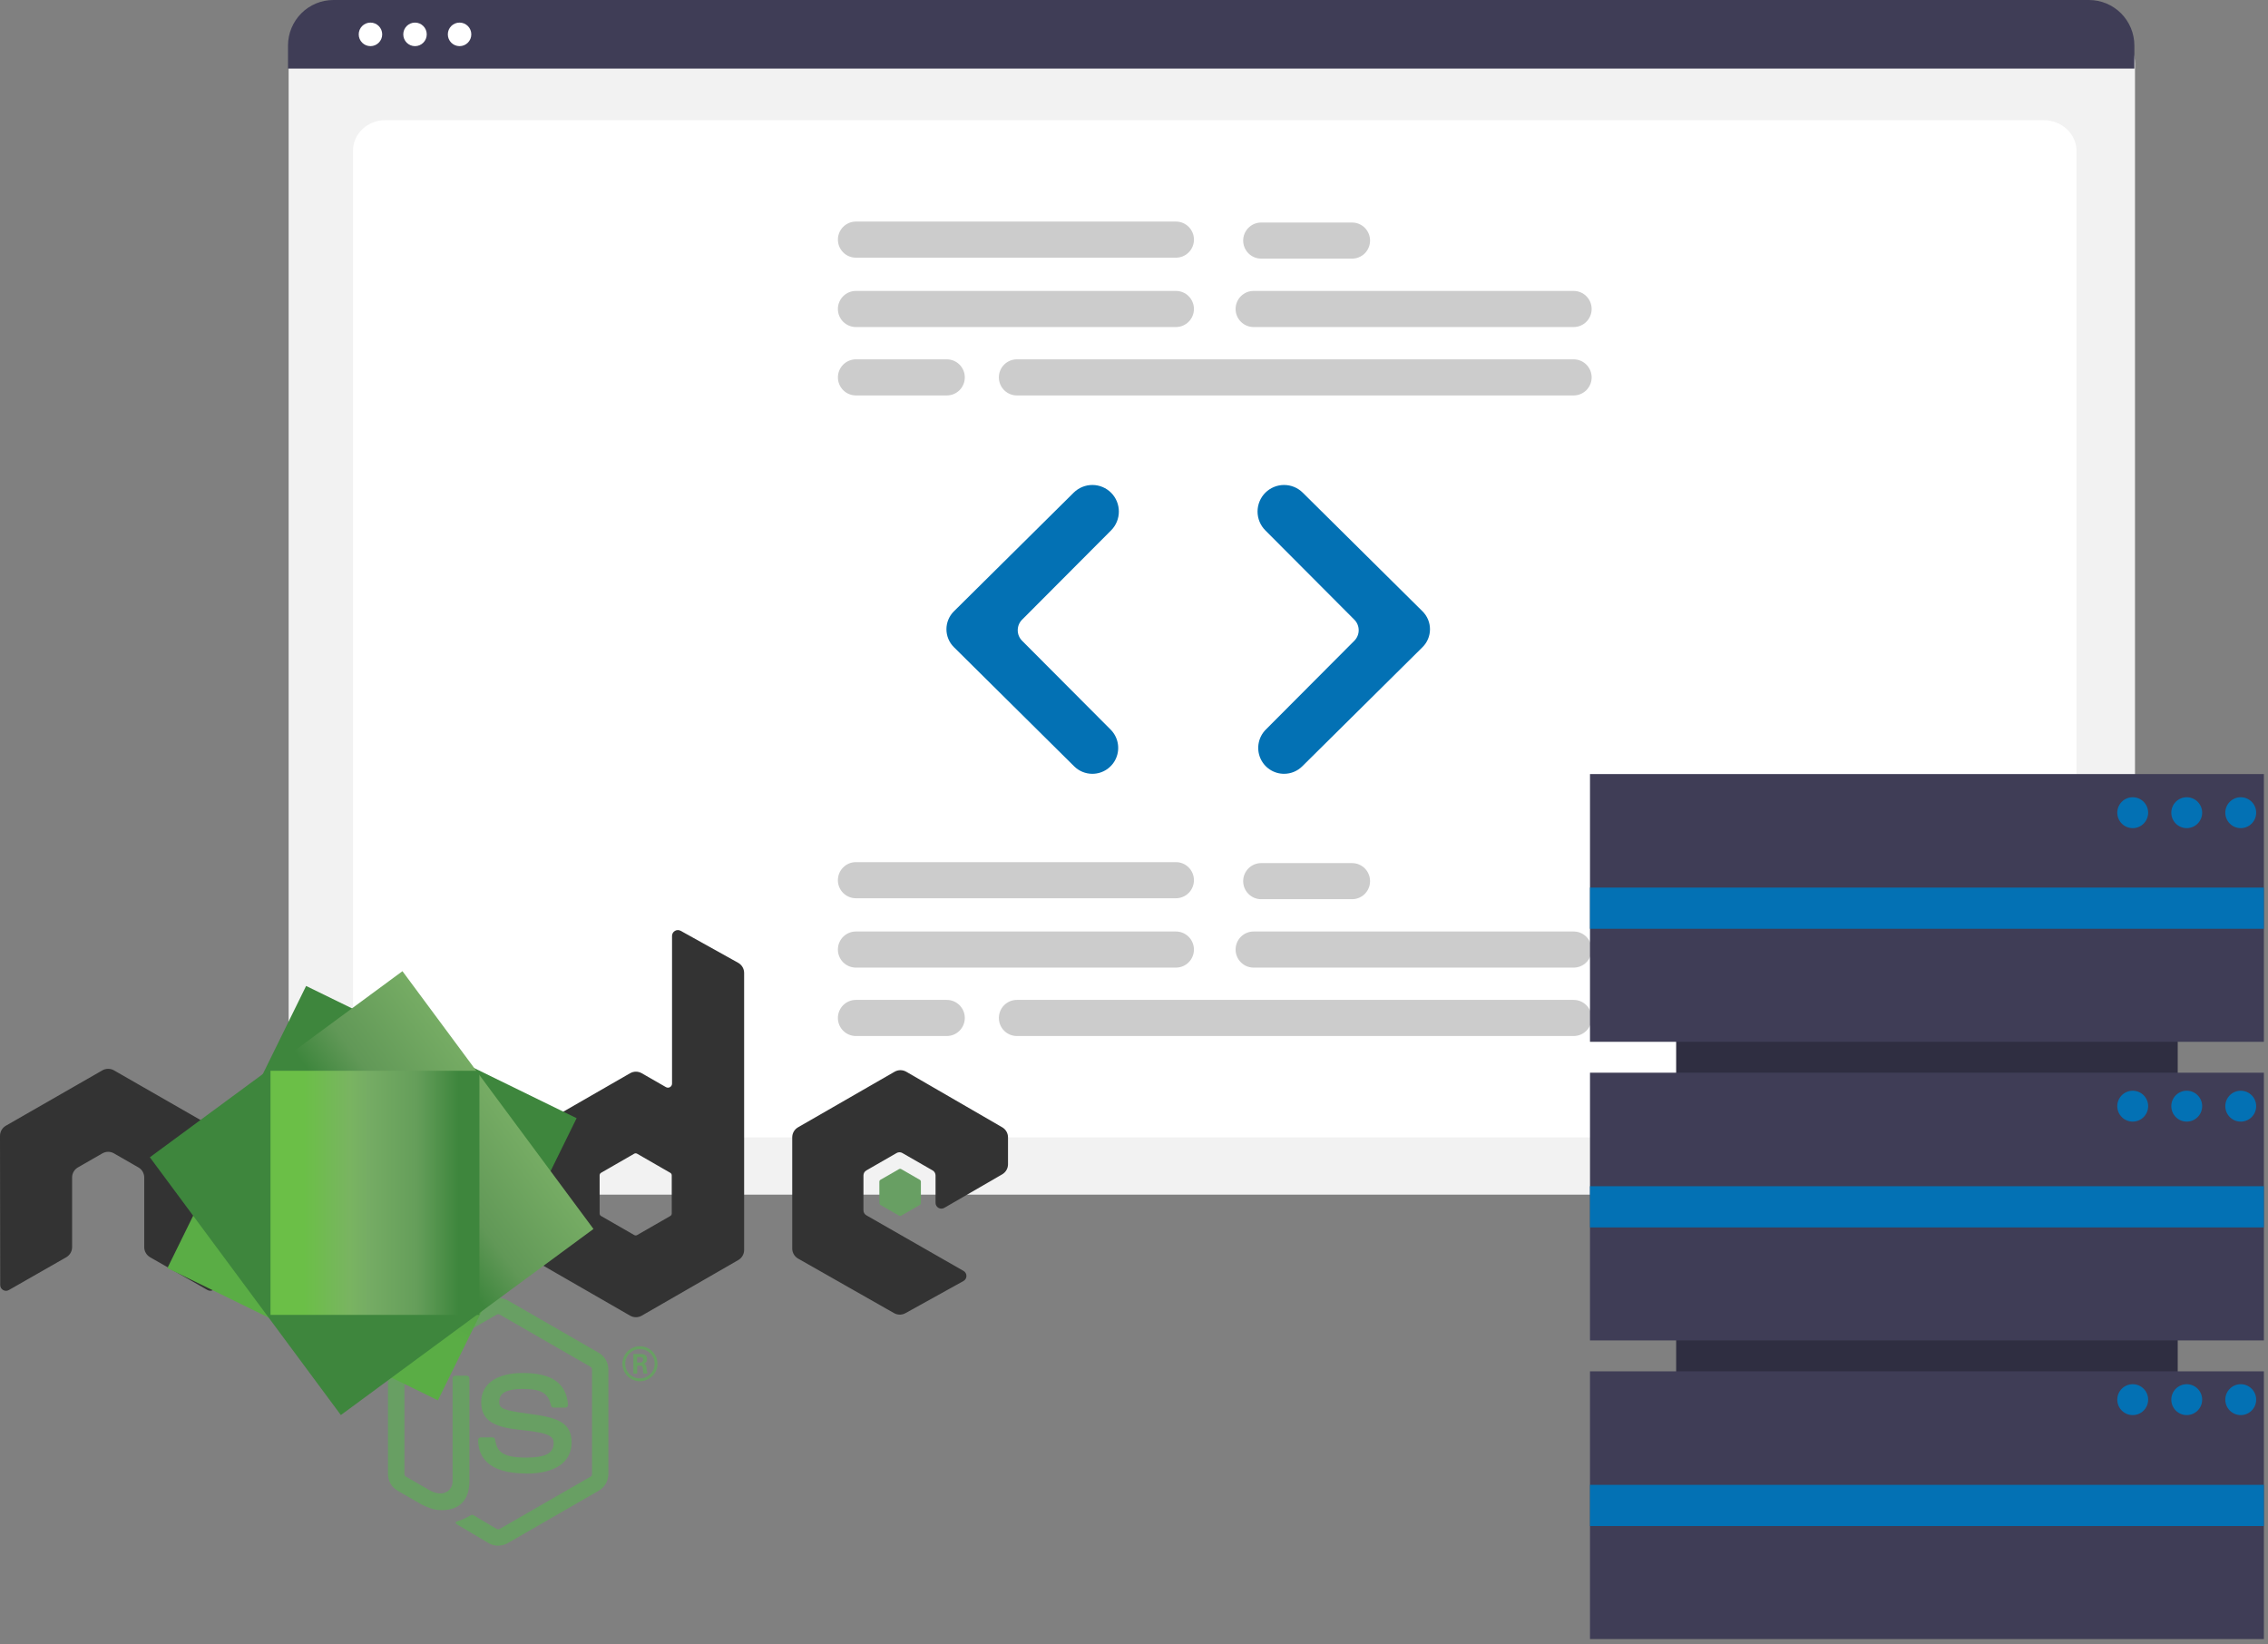 <svg width="378" height="274" viewBox="0 0 378 274" fill="none" xmlns="http://www.w3.org/2000/svg">
<rect x="0" y="0" width="378" height="274" fill="#808080" stroke="none"/>
<path d="M348.298 199.094H55.641C53.643 199.092 51.728 198.294 50.315 196.877C48.903 195.46 48.108 193.538 48.106 191.534V10.489C48.108 9.021 48.69 7.613 49.724 6.575C50.759 5.536 52.163 4.952 53.626 4.951H350.218C351.707 4.952 353.134 5.547 354.187 6.603C355.24 7.659 355.832 9.091 355.833 10.585V191.534C355.831 193.538 355.037 195.46 353.624 196.877C352.211 198.294 350.296 199.092 348.298 199.094V199.094Z" fill="#F2F2F2"/>
<path d="M338.836 189.549H66.087C62.089 189.549 58.836 186.493 58.836 182.737V25.081C58.836 22.295 61.246 20.029 64.209 20.029H340.625C343.637 20.029 346.087 22.333 346.087 25.164V182.737C346.087 186.493 342.834 189.549 338.836 189.549Z" fill="white"/>
<path d="M355.729 11.431H48V7.583C48.003 5.572 48.801 3.644 50.218 2.222C51.636 0.801 53.558 0.002 55.563 0H348.166C350.17 0.002 352.092 0.801 353.51 2.222C354.928 3.644 355.726 5.572 355.729 7.583V11.431Z" fill="#3F3D56"/>
<path d="M61.744 7.69C62.824 7.69 63.7 6.811 63.7 5.727C63.7 4.643 62.824 3.765 61.744 3.765C60.664 3.765 59.788 4.643 59.788 5.727C59.788 6.811 60.664 7.69 61.744 7.69Z" fill="white"/>
<path d="M69.169 7.69C70.249 7.69 71.125 6.811 71.125 5.727C71.125 4.643 70.249 3.765 69.169 3.765C68.089 3.765 67.213 4.643 67.213 5.727C67.213 6.811 68.089 7.69 69.169 7.69Z" fill="white"/>
<path d="M76.594 7.69C77.674 7.69 78.55 6.811 78.55 5.727C78.55 4.643 77.674 3.765 76.594 3.765C75.514 3.765 74.638 4.643 74.638 5.727C74.638 6.811 75.514 7.69 76.594 7.69Z" fill="white"/>
<path d="M195.991 54.501H142.647C141.852 54.501 141.089 54.184 140.527 53.62C139.964 53.055 139.648 52.29 139.648 51.492C139.648 50.694 139.964 49.929 140.527 49.365C141.089 48.801 141.852 48.484 142.647 48.484H195.991C196.786 48.484 197.549 48.801 198.111 49.365C198.674 49.929 198.989 50.694 198.989 51.492C198.989 52.29 198.674 53.055 198.111 53.62C197.549 54.184 196.786 54.501 195.991 54.501V54.501Z" fill="#CCCCCC"/>
<path d="M262.276 54.501H208.932C208.137 54.501 207.374 54.184 206.812 53.62C206.25 53.055 205.934 52.29 205.934 51.492C205.934 50.694 206.25 49.929 206.812 49.365C207.374 48.801 208.137 48.484 208.932 48.484H262.276C263.071 48.484 263.834 48.801 264.396 49.365C264.959 49.929 265.275 50.694 265.275 51.492C265.275 52.29 264.959 53.055 264.396 53.62C263.834 54.184 263.071 54.501 262.276 54.501V54.501Z" fill="#CCCCCC"/>
<path d="M262.276 65.901H169.477C168.681 65.901 167.919 65.584 167.356 65.02C166.794 64.455 166.478 63.69 166.478 62.892C166.478 62.094 166.794 61.329 167.356 60.765C167.919 60.201 168.681 59.884 169.477 59.884H262.276C263.071 59.884 263.834 60.201 264.396 60.765C264.959 61.329 265.275 62.094 265.275 62.892C265.275 63.69 264.959 64.455 264.396 65.02C263.834 65.584 263.071 65.901 262.276 65.901Z" fill="#CCCCCC"/>
<path d="M195.991 42.942H142.647C141.852 42.941 141.091 42.624 140.529 42.06C139.968 41.495 139.652 40.731 139.652 39.934C139.652 39.136 139.968 38.372 140.529 37.808C141.091 37.244 141.852 36.926 142.647 36.925H195.991C196.385 36.925 196.775 37.002 197.14 37.153C197.504 37.304 197.835 37.526 198.114 37.805C198.392 38.084 198.614 38.416 198.765 38.782C198.915 39.147 198.993 39.538 198.993 39.934C198.993 40.329 198.915 40.721 198.765 41.086C198.614 41.451 198.392 41.783 198.114 42.062C197.835 42.342 197.504 42.563 197.14 42.714C196.775 42.865 196.385 42.943 195.991 42.942V42.942Z" fill="#CCCCCC"/>
<path d="M225.346 43.1H210.195C209.399 43.1 208.637 42.783 208.074 42.219C207.512 41.655 207.196 40.89 207.196 40.092C207.196 39.294 207.512 38.529 208.074 37.965C208.637 37.401 209.399 37.084 210.195 37.084H225.346C226.141 37.084 226.904 37.401 227.466 37.965C228.028 38.529 228.344 39.294 228.344 40.092C228.344 40.89 228.028 41.655 227.466 42.219C226.904 42.783 226.141 43.1 225.346 43.1Z" fill="#CCCCCC"/>
<path d="M157.798 65.901H142.647C141.852 65.9 141.091 65.582 140.529 65.018C139.968 64.454 139.652 63.69 139.652 62.892C139.652 62.095 139.968 61.331 140.529 60.767C141.091 60.202 141.852 59.885 142.647 59.884H157.798C158.192 59.883 158.582 59.961 158.947 60.112C159.311 60.263 159.642 60.484 159.921 60.764C160.2 61.043 160.421 61.375 160.572 61.74C160.723 62.105 160.8 62.497 160.8 62.892C160.8 63.288 160.723 63.679 160.572 64.044C160.421 64.41 160.2 64.742 159.921 65.021C159.642 65.3 159.311 65.522 158.947 65.673C158.582 65.824 158.192 65.901 157.798 65.901Z" fill="#CCCCCC"/>
<path d="M195.991 161.253H142.647C141.852 161.253 141.089 160.936 140.527 160.372C139.964 159.808 139.648 159.042 139.648 158.244C139.648 157.447 139.964 156.681 140.527 156.117C141.089 155.553 141.852 155.236 142.647 155.236H195.991C196.385 155.236 196.775 155.314 197.138 155.465C197.502 155.616 197.833 155.838 198.111 156.117C198.39 156.397 198.611 156.728 198.761 157.093C198.912 157.458 198.989 157.849 198.989 158.244C198.989 158.64 198.912 159.031 198.761 159.396C198.611 159.761 198.39 160.092 198.111 160.372C197.833 160.651 197.502 160.873 197.138 161.024C196.775 161.175 196.385 161.253 195.991 161.253V161.253Z" fill="#CCCCCC"/>
<path d="M262.276 161.253H208.932C208.137 161.253 207.374 160.936 206.812 160.372C206.25 159.808 205.934 159.042 205.934 158.244C205.934 157.447 206.25 156.681 206.812 156.117C207.374 155.553 208.137 155.236 208.932 155.236H262.276C262.67 155.236 263.06 155.314 263.424 155.465C263.787 155.616 264.118 155.838 264.396 156.117C264.675 156.397 264.896 156.728 265.046 157.093C265.197 157.458 265.275 157.849 265.275 158.244C265.275 158.64 265.197 159.031 265.046 159.396C264.896 159.761 264.675 160.092 264.396 160.372C264.118 160.651 263.787 160.873 263.424 161.024C263.06 161.175 262.67 161.253 262.276 161.253V161.253Z" fill="#CCCCCC"/>
<path d="M262.276 172.653H169.477C168.681 172.653 167.919 172.336 167.356 171.772C166.794 171.208 166.478 170.442 166.478 169.645C166.478 168.847 166.794 168.082 167.356 167.517C167.919 166.953 168.681 166.636 169.477 166.636H262.276C262.67 166.636 263.06 166.713 263.425 166.864C263.789 167.015 264.12 167.237 264.399 167.516C264.678 167.795 264.899 168.127 265.05 168.492C265.201 168.858 265.278 169.249 265.278 169.645C265.278 170.04 265.201 170.431 265.05 170.797C264.899 171.162 264.678 171.494 264.399 171.773C264.12 172.053 263.789 172.274 263.425 172.425C263.06 172.576 262.67 172.653 262.276 172.653Z" fill="#CCCCCC"/>
<path d="M195.991 149.694H142.647C141.852 149.694 141.089 149.377 140.527 148.813C139.964 148.249 139.648 147.484 139.648 146.686C139.648 145.888 139.964 145.123 140.527 144.559C141.089 143.994 141.852 143.677 142.647 143.677H195.991C196.786 143.677 197.549 143.994 198.111 144.559C198.674 145.123 198.989 145.888 198.989 146.686C198.989 147.484 198.674 148.249 198.111 148.813C197.549 149.377 196.786 149.694 195.991 149.694Z" fill="#CCCCCC"/>
<path d="M225.346 149.853H210.195C209.399 149.853 208.637 149.536 208.074 148.972C207.512 148.407 207.196 147.642 207.196 146.844C207.196 146.046 207.512 145.281 208.074 144.717C208.637 144.153 209.399 143.836 210.195 143.836H225.346C226.141 143.836 226.904 144.153 227.466 144.717C228.028 145.281 228.344 146.046 228.344 146.844C228.344 147.642 228.028 148.407 227.466 148.972C226.904 149.536 226.141 149.853 225.346 149.853V149.853Z" fill="#CCCCCC"/>
<path d="M157.798 172.653H142.647C141.852 172.653 141.089 172.336 140.527 171.772C139.964 171.208 139.648 170.442 139.648 169.645C139.648 168.847 139.964 168.082 140.527 167.517C141.089 166.953 141.852 166.636 142.647 166.636H157.798C158.192 166.636 158.582 166.713 158.947 166.864C159.311 167.015 159.642 167.237 159.921 167.516C160.2 167.795 160.421 168.127 160.572 168.492C160.723 168.858 160.8 169.249 160.8 169.645C160.8 170.04 160.723 170.431 160.572 170.797C160.421 171.162 160.2 171.494 159.921 171.773C159.642 172.053 159.311 172.274 158.947 172.425C158.582 172.576 158.192 172.653 157.798 172.653Z" fill="#CCCCCC"/>
<path d="M182.059 128.956C180.927 128.958 179.84 128.512 179.034 127.714L158.982 107.848C158.588 107.458 158.276 106.994 158.063 106.482C157.849 105.969 157.739 105.42 157.739 104.865C157.739 104.31 157.849 103.76 158.063 103.248C158.276 102.736 158.588 102.271 158.982 101.881L178.953 82.096C179.785 81.276 180.906 80.818 182.073 80.821C183.239 80.825 184.357 81.29 185.184 82.116C186.012 82.948 186.476 84.075 186.476 85.251C186.476 86.427 186.012 87.554 185.184 88.386L170.344 103.275C169.881 103.74 169.622 104.37 169.622 105.027C169.622 105.684 169.881 106.313 170.344 106.778L185.103 121.586C185.706 122.19 186.117 122.959 186.283 123.797C186.45 124.635 186.365 125.503 186.038 126.293C185.712 127.082 185.16 127.756 184.452 128.23C183.743 128.704 182.911 128.957 182.059 128.956V128.956Z" fill="#0371B4"/>
<path d="M214.011 128.955C213.159 128.957 212.327 128.704 211.618 128.23C210.91 127.756 210.357 127.082 210.031 126.292C209.705 125.503 209.62 124.635 209.787 123.797C209.953 122.959 210.364 122.19 210.966 121.586L225.726 106.778C226.189 106.313 226.448 105.683 226.448 105.027C226.448 104.37 226.189 103.74 225.726 103.275L210.886 88.386C210.476 87.974 210.15 87.486 209.928 86.948C209.706 86.41 209.591 85.833 209.591 85.251C209.591 84.668 209.706 84.092 209.928 83.554C210.15 83.016 210.476 82.527 210.886 82.115V82.115C211.713 81.29 212.831 80.825 213.997 80.821C215.164 80.817 216.285 81.275 217.117 82.096L237.088 101.881C237.481 102.271 237.794 102.736 238.007 103.248C238.221 103.76 238.331 104.309 238.331 104.865C238.331 105.42 238.221 105.969 238.007 106.481C237.794 106.993 237.481 107.458 237.088 107.848L217.036 127.714C216.23 128.511 215.143 128.958 214.011 128.955Z" fill="#0371B4"/>
<path d="M362.954 244.837V132.432H279.361V244.837H362.954Z" fill="#2F2E41"/>
<path d="M377.315 129H265V173.619H377.315V129Z" fill="#3F3D56"/>
<path d="M377.315 178.767H265V223.386H377.315V178.767Z" fill="#3F3D56"/>
<path d="M377.315 228.534H265V273.153H377.315V228.534Z" fill="#3F3D56"/>
<path d="M377.315 147.918H265V154.783H377.315V147.918Z" fill="#0371B4"/>
<path d="M377.315 197.686H265V204.55H377.315V197.686Z" fill="#0371B4"/>
<path d="M377.315 247.452H265V254.317H377.315V247.452Z" fill="#0371B4"/>
<path d="M355.452 138.01C356.873 138.01 358.025 136.857 358.025 135.435C358.025 134.014 356.873 132.861 355.452 132.861C354.032 132.861 352.88 134.014 352.88 135.435C352.88 136.857 354.032 138.01 355.452 138.01Z" fill="#0371B4"/>
<path d="M364.455 138.01C365.875 138.01 367.027 136.857 367.027 135.435C367.027 134.014 365.875 132.861 364.455 132.861C363.034 132.861 361.883 134.014 361.883 135.435C361.883 136.857 363.034 138.01 364.455 138.01Z" fill="#0371B4"/>
<path d="M373.457 138.01C374.878 138.01 376.029 136.857 376.029 135.435C376.029 134.014 374.878 132.861 373.457 132.861C372.037 132.861 370.885 134.014 370.885 135.435C370.885 136.857 372.037 138.01 373.457 138.01Z" fill="#0371B4"/>
<path d="M355.452 186.919C356.873 186.919 358.025 185.766 358.025 184.344C358.025 182.923 356.873 181.77 355.452 181.77C354.032 181.77 352.88 182.923 352.88 184.344C352.88 185.766 354.032 186.919 355.452 186.919Z" fill="#0371B4"/>
<path d="M364.455 186.919C365.875 186.919 367.027 185.766 367.027 184.344C367.027 182.923 365.875 181.77 364.455 181.77C363.034 181.77 361.883 182.923 361.883 184.344C361.883 185.766 363.034 186.919 364.455 186.919Z" fill="#0371B4"/>
<path d="M373.457 186.919C374.878 186.919 376.029 185.766 376.029 184.344C376.029 182.923 374.878 181.77 373.457 181.77C372.037 181.77 370.885 182.923 370.885 184.344C370.885 185.766 372.037 186.919 373.457 186.919Z" fill="#0371B4"/>
<path d="M355.452 235.827C356.873 235.827 358.025 234.675 358.025 233.253C358.025 231.831 356.873 230.679 355.452 230.679C354.032 230.679 352.88 231.831 352.88 233.253C352.88 234.675 354.032 235.827 355.452 235.827Z" fill="#0371B4"/>
<path d="M364.455 235.827C365.875 235.827 367.027 234.675 367.027 233.253C367.027 231.831 365.875 230.679 364.455 230.679C363.034 230.679 361.883 231.831 361.883 233.253C361.883 234.675 363.034 235.827 364.455 235.827Z" fill="#0371B4"/>
<path d="M373.457 235.827C374.878 235.827 376.029 234.675 376.029 233.253C376.029 231.831 374.878 230.679 373.457 230.679C372.037 230.679 370.885 231.831 370.885 233.253C370.885 234.675 372.037 235.827 373.457 235.827Z" fill="#0371B4"/>
<path d="M83.037 257.591C82.482 257.591 81.931 257.446 81.445 257.167L76.38 254.177C75.624 253.755 75.993 253.606 76.243 253.52C77.251 253.168 77.456 253.088 78.532 252.479C78.646 252.414 78.794 252.437 78.91 252.505L82.801 254.807C82.941 254.883 83.141 254.883 83.271 254.807L98.443 246.076C98.584 245.996 98.675 245.833 98.675 245.667V228.21C98.675 228.036 98.584 227.881 98.44 227.794L83.274 219.069C83.133 218.986 82.947 218.986 82.807 219.069L67.644 227.794C67.497 227.877 67.404 228.04 67.404 228.206V245.663C67.404 245.829 67.495 245.988 67.639 246.068L71.794 248.461C74.05 249.586 75.428 248.26 75.428 246.928V229.698C75.428 229.452 75.622 229.263 75.869 229.263H77.79C78.03 229.263 78.227 229.452 78.227 229.698V246.935C78.227 249.934 76.587 251.657 73.734 251.657C72.857 251.657 72.166 251.657 70.237 250.71L66.257 248.423C65.273 247.855 64.665 246.795 64.665 245.663V228.206C64.665 227.07 65.273 226.01 66.257 225.45L81.444 216.714C82.405 216.172 83.681 216.172 84.634 216.714L99.802 225.454C100.782 226.018 101.393 227.074 101.393 228.21V245.667C101.393 246.799 100.782 247.855 99.802 248.423L84.634 257.159C84.148 257.439 83.597 257.583 83.035 257.583" fill="#689F63"/>
<path d="M87.723 245.562C81.085 245.562 79.693 242.524 79.693 239.976C79.693 239.733 79.889 239.54 80.132 239.54H82.092C82.308 239.54 82.49 239.697 82.525 239.911C82.821 241.902 83.702 242.906 87.716 242.906C90.914 242.906 92.273 242.186 92.273 240.495C92.273 239.522 91.886 238.798 86.919 238.314C82.764 237.905 80.197 236.992 80.197 233.679C80.197 230.627 82.779 228.809 87.105 228.809C91.962 228.809 94.37 230.491 94.674 234.103C94.685 234.228 94.639 234.349 94.556 234.44C94.472 234.527 94.355 234.58 94.233 234.58H92.262C92.057 234.58 91.879 234.436 91.837 234.239C91.362 232.145 90.215 231.475 87.097 231.475C83.607 231.475 83.201 232.687 83.201 233.596C83.201 234.697 83.679 235.019 88.388 235.64C93.052 236.258 95.266 237.129 95.266 240.396C95.266 243.691 92.509 245.58 87.701 245.58L87.723 245.562ZM106.181 227.067H106.69C107.107 227.067 107.187 226.776 107.187 226.605C107.187 226.159 106.88 226.159 106.709 226.159H106.185L106.181 227.067ZM105.562 225.636H106.69C107.077 225.636 107.837 225.636 107.837 226.499C107.837 227.102 107.449 227.226 107.218 227.302C107.67 227.332 107.7 227.628 107.761 228.044C107.791 228.306 107.84 228.756 107.932 228.908H107.237C107.218 228.756 107.111 227.923 107.111 227.878C107.066 227.692 107.001 227.601 106.769 227.601H106.196V228.912H105.562V225.636ZM104.206 227.264C104.206 228.62 105.304 229.718 106.652 229.718C108.011 229.718 109.109 228.597 109.109 227.264C109.109 225.905 107.996 224.826 106.648 224.826C105.319 224.826 104.202 225.89 104.202 227.261L104.206 227.264ZM109.58 227.272C109.58 228.877 108.262 230.188 106.656 230.188C105.06 230.188 103.731 228.893 103.731 227.272C103.731 225.621 105.091 224.356 106.656 224.356C108.232 224.356 109.576 225.625 109.576 227.272" fill="#689F63"/>
<path fill-rule="evenodd" clip-rule="evenodd" d="M36.054 189.288C36.054 188.591 35.686 187.951 35.083 187.605L18.997 178.377C18.726 178.218 18.421 178.134 18.113 178.123H17.947C17.638 178.134 17.334 178.218 17.058 178.377L0.973 187.605C0.374 187.953 0 188.593 0 189.29L0.035 214.145C0.035 214.49 0.214 214.812 0.518 214.982C0.814 215.164 1.186 215.164 1.482 214.982L11.045 209.522C11.649 209.163 12.017 208.53 12.017 207.84V196.229C12.017 195.536 12.386 194.896 12.988 194.551L17.059 192.213C17.361 192.039 17.693 191.953 18.031 191.953C18.364 191.953 18.703 192.038 18.997 192.213L23.066 194.55C23.669 194.895 24.039 195.535 24.039 196.228V207.839C24.039 208.528 24.412 209.164 25.013 209.52L34.569 214.976C34.869 215.154 35.243 215.154 35.541 214.976C35.836 214.806 36.023 214.484 36.023 214.139L36.054 189.288ZM111.959 202.229C111.959 202.402 111.867 202.562 111.716 202.648L106.191 205.823C106.041 205.909 105.856 205.909 105.706 205.823L100.18 202.648C100.028 202.562 99.937 202.402 99.937 202.229V195.869C99.937 195.696 100.028 195.536 100.176 195.449L105.698 192.268C105.85 192.181 106.036 192.181 106.188 192.268L111.714 195.449C111.866 195.536 111.957 195.696 111.957 195.869L111.959 202.229ZM113.451 155.123C113.15 154.955 112.783 154.96 112.485 155.133C112.189 155.307 112.006 155.625 112.006 155.97V180.583C112.006 180.825 111.877 181.049 111.666 181.17C111.458 181.291 111.197 181.291 110.987 181.17L106.957 178.856C106.357 178.51 105.618 178.51 105.016 178.856L88.925 188.115C88.324 188.46 87.953 189.1 87.953 189.789V208.313C87.953 209.006 88.324 209.642 88.925 209.99L105.016 219.256C105.617 219.601 106.356 219.601 106.959 219.256L123.05 209.987C123.65 209.638 124.022 209.002 124.022 208.309V162.143C124.022 161.44 123.639 160.793 123.024 160.45L113.451 155.123ZM167.035 195.702C167.633 195.356 168.001 194.716 168.001 194.027V189.538C168.001 188.847 167.632 188.21 167.033 187.862L151.045 178.608C150.441 178.259 149.7 178.259 149.097 178.608L133.009 187.866C132.406 188.214 132.037 188.85 132.037 189.543V208.06C132.037 208.757 132.413 209.401 133.017 209.745L149.002 218.829C149.59 219.166 150.312 219.17 150.908 218.841L160.577 213.483C160.881 213.312 161.075 212.99 161.075 212.642C161.075 212.294 160.889 211.968 160.585 211.797L144.399 202.535C144.095 202.365 143.909 202.043 143.909 201.699V195.89C143.909 195.543 144.091 195.223 144.395 195.051L149.431 192.154C149.731 191.98 150.099 191.98 150.399 192.154L155.439 195.051C155.739 195.221 155.925 195.543 155.925 195.888V200.454C155.925 200.799 156.111 201.121 156.411 201.295C156.711 201.465 157.083 201.465 157.383 201.291L167.035 195.702Z" fill="#333333"/>
<path fill-rule="evenodd" clip-rule="evenodd" d="M149.835 194.835C149.949 194.768 150.092 194.768 150.208 194.835L153.295 196.611C153.411 196.678 153.481 196.8 153.481 196.933V200.489C153.481 200.621 153.411 200.744 153.295 200.81L150.208 202.586C150.092 202.653 149.949 202.653 149.835 202.586L146.75 200.81C146.632 200.744 146.56 200.621 146.56 200.489V196.933C146.56 196.8 146.628 196.678 146.746 196.611L149.835 194.835Z" fill="#689F63"/>
<path d="M96.105 186.344L51.02 164.31L27.903 211.33L72.987 233.365L96.105 186.344Z" fill="url(#paint0_linear)"/>
<path d="M24.976 192.862L56.81 235.822L98.912 204.807L67.076 161.848L24.976 192.862Z" fill="url(#paint1_linear)"/>
<path d="M45.085 178.446V219.126H79.903V178.446H45.085Z" fill="url(#paint2_linear)"/>
<defs>
<linearGradient id="paint0_linear" x1="73.549" y1="175.292" x2="50.542" y2="222.363" gradientUnits="userSpaceOnUse">
<stop offset="0.3" stop-color="#3E863D"/>
<stop offset="0.5" stop-color="#55934F"/>
<stop offset="0.8" stop-color="#5AAD45"/>
</linearGradient>
<linearGradient id="paint1_linear" x1="41.084" y1="214.588" x2="83.1" y2="183.452" gradientUnits="userSpaceOnUse">
<stop offset="0.57" stop-color="#3E863D"/>
<stop offset="0.72" stop-color="#619857"/>
<stop offset="1" stop-color="#76AC64"/>
</linearGradient>
<linearGradient id="paint2_linear" x1="45.096" y1="198.787" x2="79.91" y2="198.787" gradientUnits="userSpaceOnUse">
<stop offset="0.16" stop-color="#6BBF47"/>
<stop offset="0.38" stop-color="#79B461"/>
<stop offset="0.47" stop-color="#75AC64"/>
<stop offset="0.7" stop-color="#659E5A"/>
<stop offset="0.9" stop-color="#3E863D"/>
</linearGradient>
</defs>
</svg>
